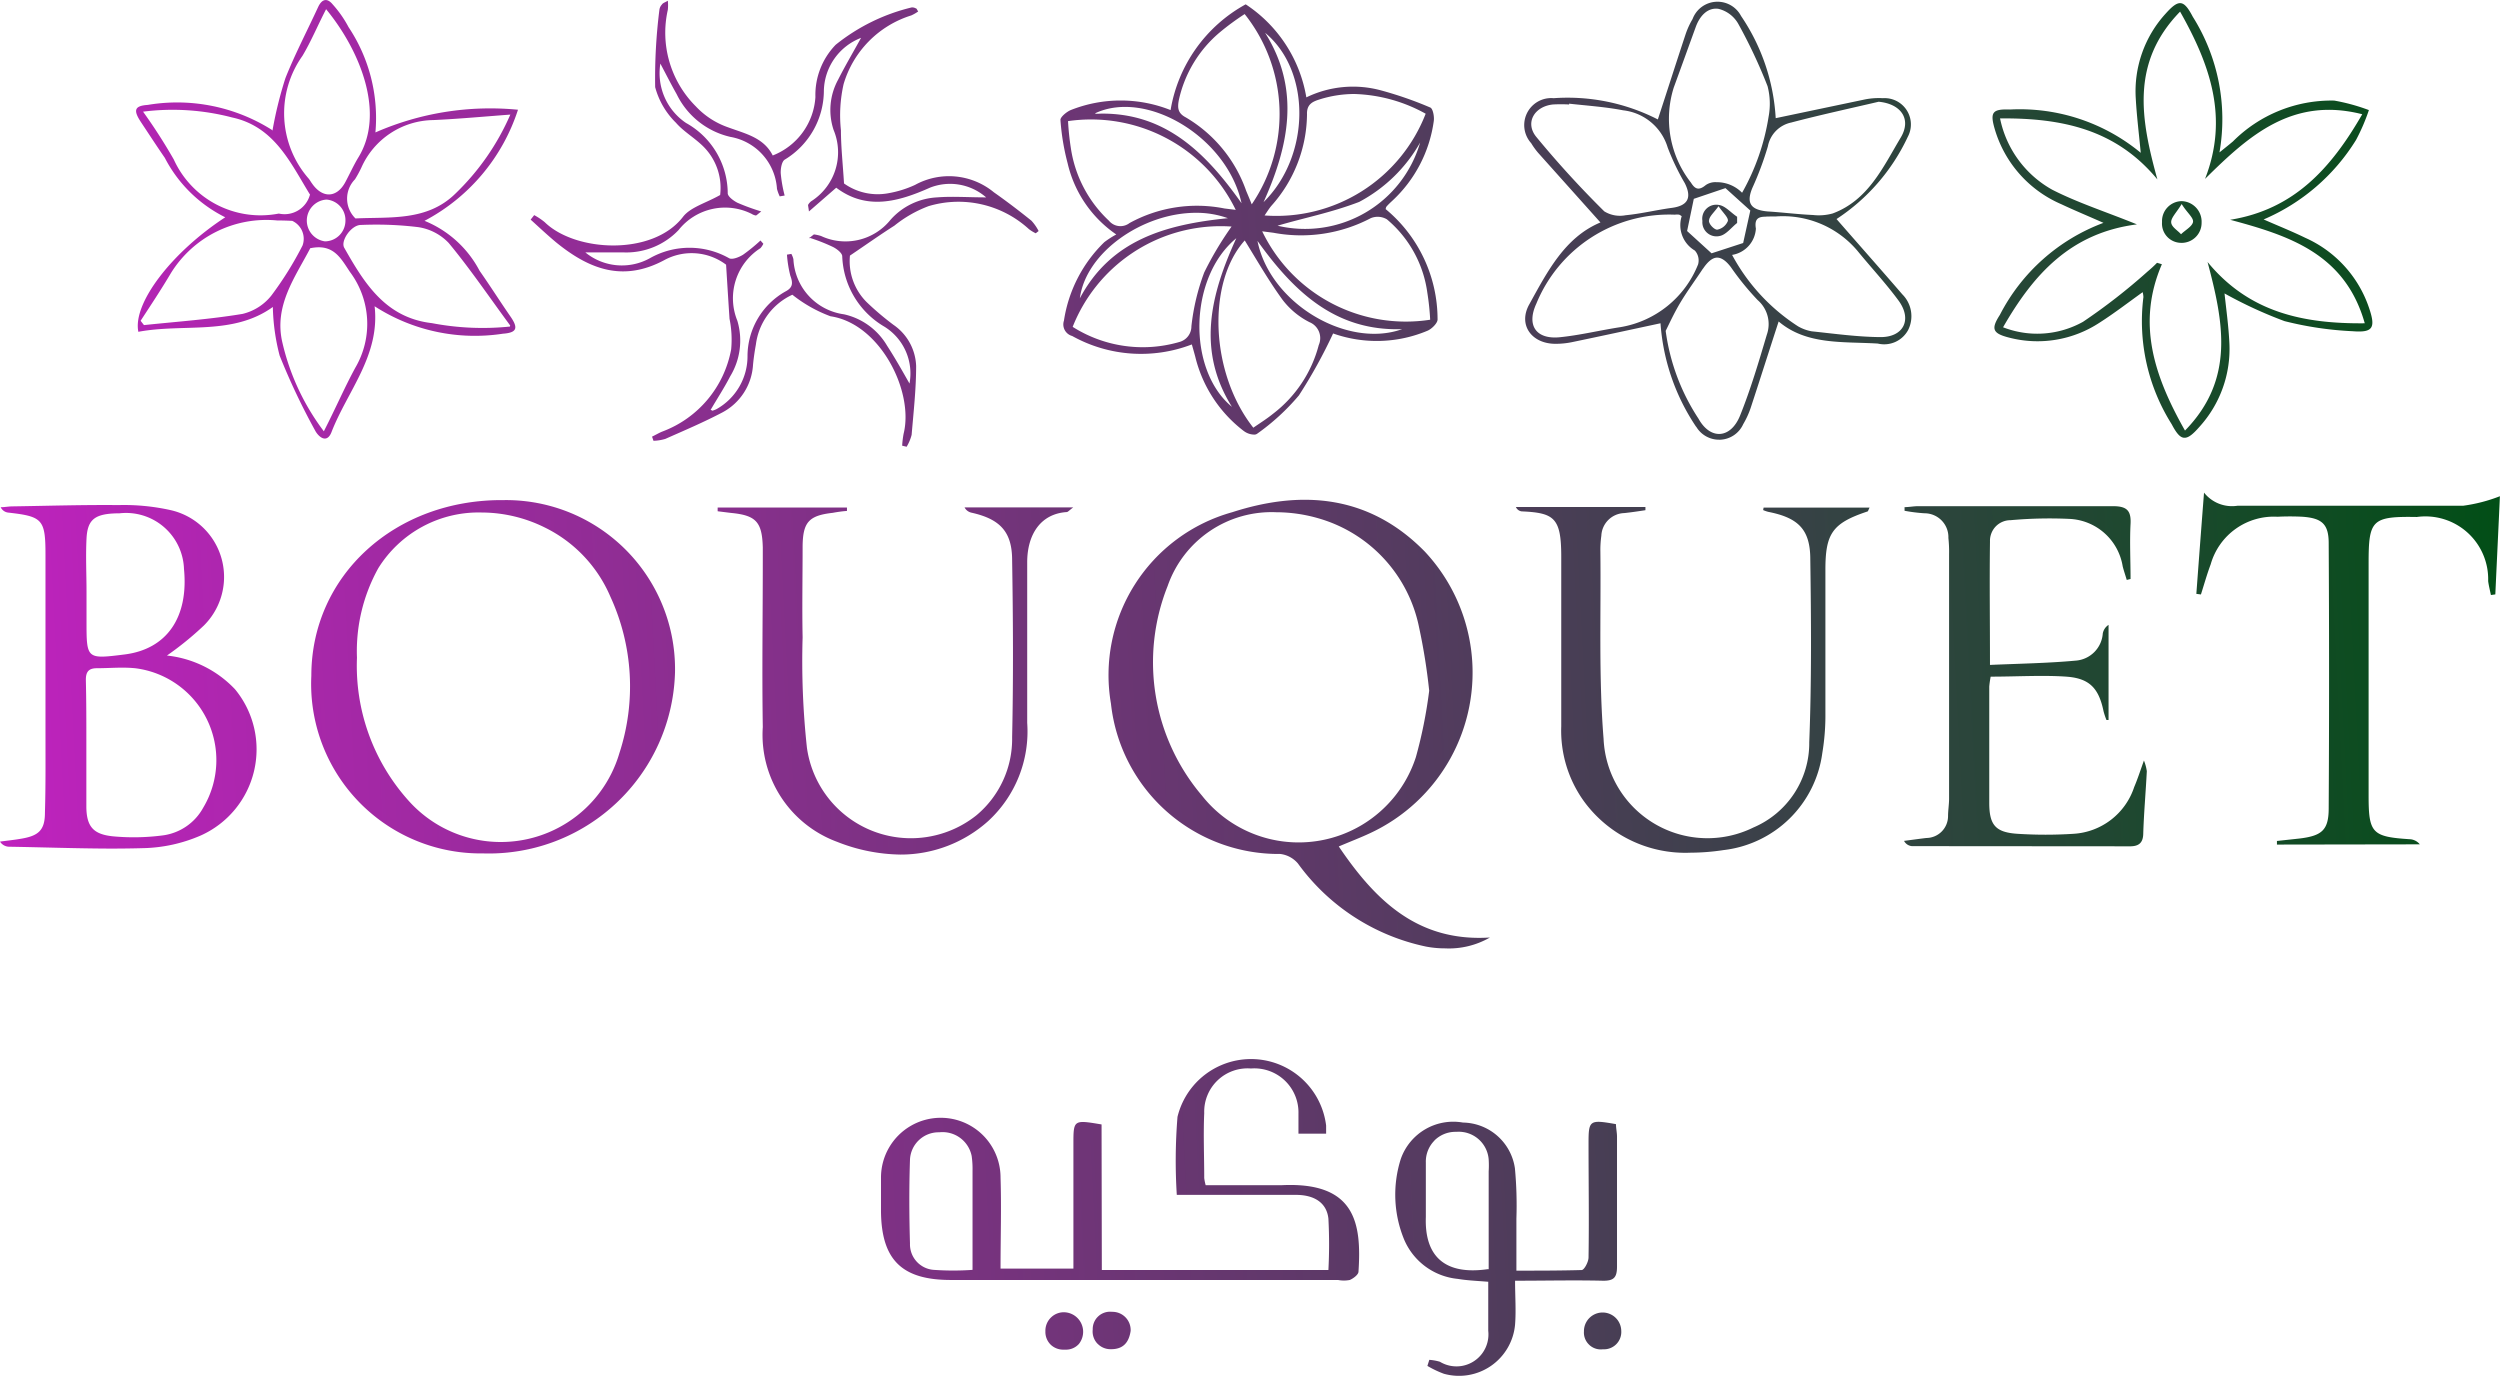 <svg xmlns="http://www.w3.org/2000/svg" xmlns:xlink="http://www.w3.org/1999/xlink" width="86.57" height="47.644" viewBox="0 0 86.57 47.644">
  <defs>
    <linearGradient id="linear-gradient" y1="0.528" x2="1" y2="0.5" gradientUnits="objectBoundingBox">
      <stop offset="0" stop-color="#be22bd"/>
      <stop offset="1" stop-color="#004f15"/>
    </linearGradient>
  </defs>
  <g id="logo" transform="translate(4622.38 474.595)">
    <path id="Union_7" data-name="Union 7" d="M50,47.571a3.534,3.534,0,0,1-.572-.272l.066-.21a1.674,1.674,0,0,1,.367.066,1.107,1.107,0,0,0,1.674-1.07v-1.7c-.412-.033-.729-.045-1.058-.1a2.253,2.253,0,0,1-1.851-1.354,4.082,4.082,0,0,1-.119-2.8,1.925,1.925,0,0,1,2.152-1.259,1.847,1.847,0,0,1,1.8,1.588A13.834,13.834,0,0,1,52.51,42.2V44c.779,0,1.518,0,2.259-.021.09,0,.239-.284.239-.436.021-1.309,0-2.621,0-3.929,0-.824.021-.852.95-.687,0,.139.036.287.036.436v4.493c0,.379-.106.5-.493.493-.978-.024-1.962,0-3.037,0,0,.538.038,1.034,0,1.515A1.948,1.948,0,0,1,50,47.571Zm-.326-8.077a1.033,1.033,0,0,0-.3.764v1.885c-.049,1.39.687,2.015,2.14,1.806h.036V40.562a3.315,3.315,0,0,0,0-.412,1.039,1.039,0,0,0-1.115-.957H50.4A1.03,1.03,0,0,0,49.67,39.494ZM36.4,46.579a.618.618,0,0,1-.2-.478.638.638,0,0,1,.2-.485.632.632,0,0,1,.491-.173.677.677,0,0,1,.471,1.093.6.6,0,0,1-.459.2.621.621,0,0,1-.077,0A.629.629,0,0,1,36.4,46.579Zm18.633-.01a.578.578,0,0,1-.184-.464.646.646,0,1,1,1.292-.019.6.6,0,0,1-.634.637.582.582,0,0,1-.475-.154Zm-17.028-.038a.613.613,0,0,1-.166-.492.6.6,0,0,1,.67-.613.631.631,0,0,1,.643.66c-.057.383-.242.629-.661.634h-.041A.615.615,0,0,1,38.008,46.531Zm8.323-2.208H32.924c-1.691,0-2.4-.694-2.417-2.37V40.777a2.07,2.07,0,1,1,4.14,0c.033,1.037,0,2.057,0,3.151H37.17v-4.3c0-.855,0-.855.975-.691l.009,5.04H46A16.842,16.842,0,0,0,46,42.2c-.057-.54-.473-.824-1.127-.824H40.75a18.974,18.974,0,0,1,.024-2.7,2.62,2.62,0,0,1,5.147.3v.28h-.958v-.687A1.527,1.527,0,0,0,43.318,37,1.5,1.5,0,0,0,41.7,38.545c-.033.746,0,1.5,0,2.247a1.551,1.551,0,0,0,.05.248H44.4c2.547-.116,2.75,1.333,2.642,2.992,0,.106-.177.237-.3.291a1.091,1.091,0,0,1-.41,0ZM31.511,40.156c-.033.966-.028,1.938,0,2.905a.886.886,0,0,0,.824.912,9.633,9.633,0,0,0,1.342,0V40.538a3.119,3.119,0,0,0-.03-.507,1.028,1.028,0,0,0-1.12-.822H32.5A.992.992,0,0,0,31.511,40.156ZM49.38,32.778A7.336,7.336,0,0,1,44.944,29.9a.946.946,0,0,0-.613-.329,5.84,5.84,0,0,1-5.861-5.206,5.854,5.854,0,0,1,4.2-6.628c2.448-.791,4.765-.577,6.666,1.361a6.131,6.131,0,0,1-1.9,9.756c-.317.149-.649.275-1.077.457,1.274,1.885,2.748,3.312,5.234,3.153a2.849,2.849,0,0,1-1.559.376A3.466,3.466,0,0,1,49.38,32.778ZM40.433,20.293a7.135,7.135,0,0,0,1.189,7.258,4.267,4.267,0,0,0,7.407-1.333,15.945,15.945,0,0,0,.461-2.3,20.489,20.489,0,0,0-.346-2.173,4.944,4.944,0,0,0-3.48-3.794,5.27,5.27,0,0,0-1.464-.213A3.81,3.81,0,0,0,40.433,20.293ZM28.99,29.152a3.95,3.95,0,0,1-2.576-3.975c-.03-1.927,0-3.852,0-5.762v-.461c-.024-.885-.236-1.11-1.106-1.193l-.457-.057v-.128h4.478v.116a4.684,4.684,0,0,0-.49.066c-.824.093-1.034.317-1.046,1.143,0,1.058-.021,2.116,0,3.169a27.824,27.824,0,0,0,.149,3.82,3.636,3.636,0,0,0,5.871,2.341,3.441,3.441,0,0,0,1.235-2.7c.045-2.059.033-4.086,0-6.131,0-.98-.412-1.425-1.408-1.647a.354.354,0,0,1-.239-.182h3.762c-.137.1-.182.161-.227.161-.914.062-1.363.79-1.366,1.728v5.572a4.215,4.215,0,0,1-1.351,3.4,4.536,4.536,0,0,1-3.038,1.16A6.15,6.15,0,0,1,28.99,29.152Zm-12.279.4a5.869,5.869,0,0,1-5.93-6.152c0-3.473,2.9-6.115,6.654-6.082a5.852,5.852,0,0,1,5.939,5.975,6.448,6.448,0,0,1-6.638,6.259ZM13.1,19.675a5.919,5.919,0,0,0-.739,3.1,6.981,6.981,0,0,0,1.794,4.959,4.279,4.279,0,0,0,7.291-1.647,7.43,7.43,0,0,0-.312-5.431,4.73,4.73,0,0,0-2.271-2.391,4.943,4.943,0,0,0-2.186-.518A4.088,4.088,0,0,0,13.1,19.675ZM54.816,27.7a4.179,4.179,0,0,1-.753-2.55V19.28c0-1.345-.236-1.522-1.371-1.572a.254.254,0,0,1-.2-.152h4.486v.111c-.248.038-.49.074-.734.1a.821.821,0,0,0-.793.786,3.541,3.541,0,0,0-.033.559c.024,2.156-.062,4.328.111,6.477a3.6,3.6,0,0,0,5.189,3.065A3.177,3.177,0,0,0,62.651,25.7c.082-2.107.066-4.218.036-6.328,0-1.034-.41-1.441-1.453-1.647a1.162,1.162,0,0,1-.18-.062l.016-.085H64.74c-.042.078-.049.123-.069.132-1.235.41-1.465.772-1.461,2.057v4.938a7.865,7.865,0,0,1-.107,1.37,3.9,3.9,0,0,1-3.423,3.362,7.667,7.667,0,0,1-1.137.09A4.344,4.344,0,0,1,54.816,27.7ZM.3,29.32a.382.382,0,0,1-.3-.177c.242-.033.49-.057.732-.1.6-.1.824-.293.824-.9.028-.956.019-1.906.019-2.86V19.214c0-1.234-.1-1.33-1.3-1.465a.328.328,0,0,1-.251-.185c.138,0,.279-.029.41-.029,1.235-.019,2.445-.057,3.671-.045a7.416,7.416,0,0,1,1.814.177,2.372,2.372,0,0,1,1.141,3.993A11.034,11.034,0,0,1,5.781,22.7a3.8,3.8,0,0,1,2.358,1.169,3.27,3.27,0,0,1-1.184,5.061,5.267,5.267,0,0,1-2.012.44c-.378.011-.756.015-1.134.015C2.64,29.381,1.47,29.339.3,29.32Zm3.056-6.181c-.282,0-.386.12-.383.412.017.724.017,1.441.017,2.173v2.194c0,.727.26.978.939,1.044a7.76,7.76,0,0,0,1.724-.036,1.871,1.871,0,0,0,1.382-.954,3.207,3.207,0,0,0-2.35-4.832,4.339,4.339,0,0,0-.441-.02C3.95,23.119,3.654,23.139,3.357,23.139Zm.54-5.357c-.634.042-.869.239-.9.867s0,1.228,0,1.835v1.022c0,1.321,0,1.321,1.316,1.157,1.458-.182,2.223-1.276,2.059-2.962a2.008,2.008,0,0,0-2.232-1.926Q4.018,17.775,3.9,17.782ZM66.205,29.3a.342.342,0,0,1-.272-.182c.256-.033.511-.069.771-.1a.758.758,0,0,0,.753-.753c0-.2.036-.41.036-.608V19.19a4.357,4.357,0,0,0-.024-.561.826.826,0,0,0-.824-.855,5.59,5.59,0,0,1-.694-.087v-.126c.156,0,.317-.033.472-.033h6.741c.469,0,.637.138.613.608-.033.634,0,1.276,0,1.913l-.132.033c-.045-.156-.1-.312-.14-.469a1.957,1.957,0,0,0-1.851-1.645,15.022,15.022,0,0,0-2.033.045.71.71,0,0,0-.512.216.72.72,0,0,0-.2.519c-.019,1.392,0,2.782,0,4.277,1.013-.045,2-.059,2.971-.149a1.015,1.015,0,0,0,.935-.938.452.452,0,0,1,.2-.3v3.293h-.073a2.674,2.674,0,0,1-.1-.3c-.164-.793-.481-1.143-1.288-1.2s-1.728,0-2.621,0a3.309,3.309,0,0,0-.049.343V27.8c0,.772.218,1.023.979,1.073a15.091,15.091,0,0,0,1.939,0,2.359,2.359,0,0,0,2.1-1.617c.111-.26.2-.532.338-.921a1.6,1.6,0,0,1,.1.369c-.036.717-.1,1.428-.123,2.14,0,.329-.14.462-.457.462Zm12.641-.054v-.125l.8-.087c.753-.094.989-.291.992-1.028q.026-4.6,0-9.2c0-.661-.239-.864-.906-.912a8.513,8.513,0,0,0-.867,0,2.27,2.27,0,0,0-2.313,1.647c-.128.341-.227.694-.338,1.044l-.159-.021q.13-1.753.266-3.506a1.235,1.235,0,0,0,1.165.454H85.3a5.508,5.508,0,0,0,1.267-.329c-.048,1.053-.105,2.225-.159,3.4l-.153.021c-.033-.161-.074-.32-.095-.481a2.174,2.174,0,0,0-2.469-2.221c-1.569-.026-1.671.1-1.671,1.617v8.041c0,1.288.123,1.415,1.411,1.5a.474.474,0,0,1,.362.178ZM31.24,15.433a3.3,3.3,0,0,1,.05-.412c.367-1.477-.823-3.818-2.531-4.069a4.766,4.766,0,0,1-1.321-.746,2.2,2.2,0,0,0-1.262,1.718c-.042.234-.078.468-.1.706a2,2,0,0,1-1.053,1.647c-.646.341-1.317.625-1.984.921a1.573,1.573,0,0,1-.41.066l-.05-.144c.12-.057.236-.128.358-.177a3.762,3.762,0,0,0,2.382-2.848,3.6,3.6,0,0,0-.057-1.056c-.038-.573-.074-1.15-.119-1.873A1.981,1.981,0,0,0,23,9.009c-1.444.774-2.618.3-3.745-.618-.3-.251-.589-.521-.88-.786l.123-.156a2.316,2.316,0,0,1,.362.242c1.058,1.037,3.74,1.181,4.789-.18.26-.338.786-.474,1.288-.758a2.021,2.021,0,0,0-.58-1.678c-.3-.3-.687-.519-.95-.824a2.7,2.7,0,0,1-.72-1.234A18.964,18.964,0,0,1,22.834.338a.324.324,0,0,1,.086-.18c.033-.054.09-.066.206-.132a1.546,1.546,0,0,1,0,.312,3.6,3.6,0,0,0,.966,3.342,2.777,2.777,0,0,0,1.12.729c.6.222,1.234.353,1.546.975A2.326,2.326,0,0,0,28.236,3.36a2.5,2.5,0,0,1,.7-1.808A6.694,6.694,0,0,1,31.57.257a.266.266,0,0,1,.144.033c.028,0,.04.048.081.107a1.455,1.455,0,0,1-.242.138,3.541,3.541,0,0,0-2.341,2.379,4.9,4.9,0,0,0-.092,1.6c0,.559.062,1.12.107,1.839a2.009,2.009,0,0,0,1.536.338,3.719,3.719,0,0,0,.921-.287,2.442,2.442,0,0,1,2.732.255c.445.313.876.642,1.3.983A1.592,1.592,0,0,1,35.965,8l-.1.078a1.353,1.353,0,0,1-.236-.144,3.612,3.612,0,0,0-3.477-.795,4.3,4.3,0,0,0-1.181.675c-.472.3-.93.625-1.539,1.037a2,2,0,0,0,.576,1.608,9.877,9.877,0,0,0,.93.789,1.806,1.806,0,0,1,.786,1.428c0,.8-.09,1.593-.156,2.382a1.549,1.549,0,0,1-.173.412ZM26.433,8.441a.627.627,0,0,1-.1.152,2.058,2.058,0,0,0-.8,2.514,2.389,2.389,0,0,1-.248,1.925c-.213.412-.452.774-.679,1.165.038,0,.053.028.066.024a.815.815,0,0,0,.14-.054,2.1,2.1,0,0,0,1.073-1.851,2.575,2.575,0,0,1,1.321-2.227c.26-.137.251-.3.161-.544a4.164,4.164,0,0,1-.116-.727l.152-.026a.737.737,0,0,1,.071.182,2.027,2.027,0,0,0,1.752,1.91,2.312,2.312,0,0,1,1.491,1.086c.267.412.5.822.777,1.312a1.905,1.905,0,0,0-.869-1.97,2.947,2.947,0,0,1-1.46-2.436c0-.116-.194-.263-.331-.329a6.336,6.336,0,0,0-.8-.313c.131-.1.147-.119.155-.116a1.323,1.323,0,0,1,.242.054,2,2,0,0,0,2.4-.554,2.311,2.311,0,0,1,1.617-.783c.538-.042,1.082,0,1.7,0A1.9,1.9,0,0,0,32.2,6.5c-1.1.49-2.194.79-3.243,0l-.945.822c-.021-.177-.038-.213-.026-.234a.44.44,0,0,1,.1-.116A2.01,2.01,0,0,0,28.866,4.5a2.188,2.188,0,0,1,.156-1.74c.239-.473.511-.933.795-1.449a2.008,2.008,0,0,0-1.288,1.823A2.8,2.8,0,0,1,27.18,5.524c-.111.061-.153.32-.144.485a4.69,4.69,0,0,0,.135.762L27,6.8a1.482,1.482,0,0,1-.095-.26,1.953,1.953,0,0,0-1.614-1.8,2.752,2.752,0,0,1-1.86-1.48c-.177-.313-.338-.63-.564-1.058a2.077,2.077,0,0,0,.89,2.057A2.8,2.8,0,0,1,25.2,6.693c0,.111.2.26.338.329a7.647,7.647,0,0,0,.823.3c-.14.107-.164.14-.189.14a.376.376,0,0,1-.14-.054,2.056,2.056,0,0,0-2.535.559,2.5,2.5,0,0,1-1.885.774H20.27a2,2,0,0,0,2.235.2,2.782,2.782,0,0,1,2.741,0c.111.062.35-.036.488-.123a6.086,6.086,0,0,0,.6-.49Zm32.3,6.337A7.334,7.334,0,0,1,57.5,11.194c-1.016.218-2.059.445-3.066.654a2.78,2.78,0,0,1-.61.057c-.8-.021-1.255-.663-.873-1.357.63-1.141,1.235-2.329,2.469-2.845L53.26,5.289a2.505,2.505,0,0,1-.239-.332A.935.935,0,0,1,53.8,3.4a6.856,6.856,0,0,1,3.608.736c.322-.983.639-1.979.968-2.971A2.745,2.745,0,0,1,58.61.66.921.921,0,0,1,60.289.553a7,7,0,0,1,1.2,3.539l3.1-.651A2.507,2.507,0,0,1,65.2,3.4a.911.911,0,0,1,.861,1.342,6.881,6.881,0,0,1-2.466,2.843c.765.876,1.527,1.737,2.28,2.609a1.069,1.069,0,0,1,.2,1.234.942.942,0,0,1-1.049.469c-1.205-.074-2.469.057-3.435-.765-.331,1.016-.646,2.012-.971,3a2.993,2.993,0,0,1-.256.556.916.916,0,0,1-.784.538h-.051A.916.916,0,0,1,58.738,14.778Zm.234-5.473c-.251.383-.526.753-.762,1.144s-.407.772-.526,1.008a7.278,7.278,0,0,0,1.136,3.04c.412.745,1.115.7,1.44-.106.367-.911.646-1.856.926-2.8a1.1,1.1,0,0,0-.317-1.2,9.521,9.521,0,0,1-.93-1.144c-.165-.216-.321-.326-.474-.326S59.14,9.052,58.971,9.305ZM58,7.434a4.966,4.966,0,0,0-4.8,3.082c-.341.736-.024,1.234.79,1.164.708-.069,1.408-.242,2.112-.35a3.519,3.519,0,0,0,2.7-2.176.511.511,0,0,0-.113-.478,1.02,1.02,0,0,1-.455-1.189.5.5,0,0,0-.083-.052.444.444,0,0,0-.076-.007A.437.437,0,0,0,58,7.434Zm3.153.069c-.243,0-.412.054-.35.412a.981.981,0,0,1-.824.912A6.711,6.711,0,0,0,62.263,11.3a1.447,1.447,0,0,0,.474.173c.79.083,1.584.194,2.377.2s1.117-.6.627-1.267c-.442-.6-.956-1.15-1.425-1.725A3.376,3.376,0,0,0,61.5,7.495Q61.326,7.495,61.153,7.5Zm-2.5-.618L58.421,8l.847.772,1.094-.357.248-1.124-.861-.777ZM53.774,3.618c-.637.066-.975.627-.58,1.117a34.208,34.208,0,0,0,2.358,2.583,1.031,1.031,0,0,0,.741.135c.538-.052,1.07-.184,1.6-.255s.712-.329.448-.855a8.262,8.262,0,0,1-.592-1.234A1.824,1.824,0,0,0,56.207,3.82c-.618-.119-1.25-.161-1.872-.23v.028q-.14-.008-.281-.008T53.774,3.618Zm8.268.622a1.038,1.038,0,0,0-.823.824A10.891,10.891,0,0,1,60.684,6.5c-.224.53-.066.769.526.822.526.033,1.049.1,1.572.123a1.781,1.781,0,0,0,.682-.054c1.234-.461,1.745-1.609,2.355-2.628.386-.646,0-1.169-.765-1.24C64.05,3.758,63.042,3.976,62.041,4.239ZM60.325,6.675a7.818,7.818,0,0,0,.918-2.633,2.423,2.423,0,0,0-.036-1.058A17.854,17.854,0,0,0,60.19.82a1.083,1.083,0,0,0-.684-.514c-.379-.054-.646.251-.782.618-.255.7-.506,1.4-.765,2.107a3.59,3.59,0,0,0,.594,3.291c.132.21.258.3.514.087a.584.584,0,0,1,.371-.1A1.228,1.228,0,0,1,60.325,6.675ZM10.918,14.919a23.392,23.392,0,0,1-1.235-2.606,7.239,7.239,0,0,1-.235-1.683c-1.39,1-3.085.564-4.657.86C4.588,10.5,5.954,8.729,7.8,7.524A4.71,4.71,0,0,1,5.708,5.467c-.284-.412-.552-.824-.824-1.234s-.237-.568.23-.6a6.145,6.145,0,0,1,4.3.864.042.042,0,0,0,.022.021,13.719,13.719,0,0,1,.447-1.811c.326-.822.757-1.647,1.136-2.469.137-.287.317-.308.5-.087a3.893,3.893,0,0,1,.551.789A5.67,5.67,0,0,1,13,4.586,9.906,9.906,0,0,1,17.937,3.8,6.673,6.673,0,0,1,14.7,7.647a3.739,3.739,0,0,1,1.906,1.728c.362.516.7,1.049,1.056,1.565.289.41.256.58-.251.616a6.4,6.4,0,0,1-4.439-.951c.194,1.707-.942,2.935-1.494,4.361-.063.161-.146.22-.23.22C11.12,15.188,10.986,15.044,10.918,14.919ZM9.782,11.877a8.126,8.126,0,0,0,1.432,3.058c.41-.8.715-1.513,1.089-2.2a3,3,0,0,0-.183-3.316c-.322-.478-.568-.989-1.371-.824V8.585C10.222,9.6,9.472,10.59,9.782,11.877ZM12.494,7.79c-.325,0-.712.549-.573.791.7,1.235,1.432,2.424,3.037,2.609a9.324,9.324,0,0,0,2.7.118l.009-.036c-.753-1.025-1.4-1.979-2.131-2.86a1.825,1.825,0,0,0-1.058-.547,11.914,11.914,0,0,0-1.434-.087Q12.766,7.778,12.494,7.79ZM5.918,9.458c-.338.571-.7,1.115-1.049,1.65l.116.149c1.139-.119,2.291-.2,3.417-.388a1.81,1.81,0,0,0,1-.642A11.82,11.82,0,0,0,10.477,8.5a.684.684,0,0,0-.357-.852c-.176-.009-.351-.014-.523-.014A3.888,3.888,0,0,0,5.918,9.458ZM10.625,7.61a.727.727,0,0,0,.629.748.717.717,0,0,0,.708-.712V7.635a.713.713,0,0,0-.655-.724A.728.728,0,0,0,10.625,7.61ZM15,4.158A2.765,2.765,0,0,0,12.515,5.8a3.808,3.808,0,0,1-.223.41.956.956,0,0,0,.017,1.354h.009c1.19-.057,2.469.1,3.444-.852a8.494,8.494,0,0,0,1.91-2.744C16.691,4.042,15.848,4.12,15,4.158ZM4.959,3.874A18.863,18.863,0,0,1,6.017,5.521,3.3,3.3,0,0,0,9.63,7.4a.113.113,0,0,1,.048,0,.909.909,0,0,0,1.049-.637l.009-.021c-.684-1.115-1.234-2.358-2.7-2.675a8.119,8.119,0,0,0-3.082-.2Zm5.514-1.939a3.433,3.433,0,0,0,.218,4.252c.042.052.074.114.115.168.364.523.86.5,1.153-.05.144-.27.272-.551.431-.822.983-1.551.066-3.752-1.094-5.16V.311C11,.882,10.773,1.433,10.473,1.935ZM75.2,14.688a6.689,6.689,0,0,1-.978-4.4.815.815,0,0,0-.026-.171c-.509.365-.99.736-1.5,1.061a3.906,3.906,0,0,1-3.132.511c-.568-.145-.625-.3-.312-.786a6.645,6.645,0,0,1,3.587-3.186c-.559-.248-1.016-.436-1.461-.646a4.081,4.081,0,0,1-2.3-2.588c-.177-.6-.087-.712.526-.691a6.569,6.569,0,0,1,4.526,1.5c-.066-.691-.14-1.288-.173-1.886A3.989,3.989,0,0,1,75,.463c.448-.5.621-.478.93.114a6.665,6.665,0,0,1,.926,4.7c.23-.185.35-.281.466-.379A4.815,4.815,0,0,1,80.83,3.483a6.742,6.742,0,0,1,1.2.329,6.74,6.74,0,0,1-.445,1.034,6.984,6.984,0,0,1-3.2,2.753c.506.222.978.41,1.444.637A4.086,4.086,0,0,1,82.048,10.7c.221.663.107.822-.572.77a11.771,11.771,0,0,1-2.367-.35,14.948,14.948,0,0,1-2.078-.959c.057.539.14,1.127.168,1.719a4.008,4.008,0,0,1-1.041,2.905c-.216.248-.371.374-.508.374C75.5,15.165,75.367,15.007,75.2,14.688ZM74.862,9.15c-.888,2.057-.254,3.9.8,5.76,1.743-1.785,1.328-3.773.781-5.838,1.428,1.737,3.291,2.144,5.444,2.123-.679-2.4-2.6-3.033-4.661-3.584,2.218-.358,3.5-1.79,4.574-3.655-2.419-.616-3.928.738-5.444,2.239.824-2.111.185-3.937-.864-5.793-1.725,1.773-1.357,3.745-.786,5.811C73.278,4.483,71.415,4.083,69.258,4.1A3.662,3.662,0,0,0,71.065,6.57c.885.452,1.847.76,2.933,1.2-2.291.293-3.579,1.721-4.636,3.563a3.255,3.255,0,0,0,2.768-.189A20.543,20.543,0,0,0,74.369,9.4a4.408,4.408,0,0,0,.325-.3Zm-31.8,5.769a4.6,4.6,0,0,1-1.671-2.561c-.033-.126-.071-.258-.12-.431a4.9,4.9,0,0,1-4.145-.293.414.414,0,0,1-.284-.53,4.791,4.791,0,0,1,1.4-2.72,3.32,3.32,0,0,1,.412-.265A4.108,4.108,0,0,1,36.969,5.65a8,8,0,0,1-.248-1.5c0-.1.209-.275.355-.338a4.674,4.674,0,0,1,3.459,0A5.142,5.142,0,0,1,43.136.15a4.806,4.806,0,0,1,2.1,3.222A3.7,3.7,0,0,1,47.8,3.124a12.91,12.91,0,0,1,1.729.6c.09.038.144.317.119.474a4.621,4.621,0,0,1-1.434,2.753c-.061.057-.123.114-.18.177s-.03.057-.054.111a4.957,4.957,0,0,1,1.8,3.826c0,.123-.2.326-.35.388a4.527,4.527,0,0,1-3.267.094,17.717,17.717,0,0,1-1.183,2.143,7.719,7.719,0,0,1-1.456,1.335.167.167,0,0,1-.1.024A.608.608,0,0,1,43.063,14.919Zm.336-.107c.251-.173.481-.317.693-.49a4.391,4.391,0,0,0,1.575-2.374.595.595,0,0,0-.32-.791,2.716,2.716,0,0,1-.931-.772c-.481-.66-.888-1.371-1.312-2.059C41.794,9.783,41.9,12.91,43.4,14.811Zm-.736-.72c-1.214-1.937-.765-3.847.149-5.843C41.166,9.6,41.1,12.806,42.663,14.091Zm-5.518-2.774a4.531,4.531,0,0,0,3.7.523.559.559,0,0,0,.412-.544A7.642,7.642,0,0,1,41.7,9.434a11.412,11.412,0,0,1,.947-1.589v0q-.189-.013-.376-.013A5.518,5.518,0,0,0,37.145,11.317Zm11.4.08c-2.269.072-3.71-1.253-5-3.055C43.976,10.5,46.637,12.078,48.547,11.4Zm.98-.326a8.637,8.637,0,0,0-.1-.947,4.015,4.015,0,0,0-1.4-2.531.628.628,0,0,0-.556-.04,5.181,5.181,0,0,1-3.371.506l-.39-.05A5.519,5.519,0,0,0,49.527,11.071ZM37.393,10.33c1.073-2.017,2.957-2.556,5.127-2.774a3.216,3.216,0,0,0-1.107-.187C39.588,7.369,37.606,8.721,37.393,10.33Zm9.673-3.338c-.98.376-1.946.561-2.827.824a4.15,4.15,0,0,0,4.938-2.881A5.252,5.252,0,0,1,47.066,6.992ZM37.08,5.117A4.3,4.3,0,0,0,38.4,7.643a.516.516,0,0,0,.713.081A4.853,4.853,0,0,1,42.4,7.219l.391.048a5.575,5.575,0,0,0-5.807-3.073A9.254,9.254,0,0,0,37.08,5.117ZM45.7,3.441c-.251.078-.454.17-.441.519a4.809,4.809,0,0,1-1.235,3.168c-.078.094-.144.2-.234.333a5.543,5.543,0,0,0,5.578-3.523A5.387,5.387,0,0,0,46.9,3.255,4.009,4.009,0,0,0,45.7,3.441ZM42.244,1.116a4.244,4.244,0,0,0-1.425,2.358c-.045.248-.042.442.239.589A4.78,4.78,0,0,1,43.153,6.61c.061.144.12.284.192.466A5.557,5.557,0,0,0,43.1.487,8.936,8.936,0,0,0,42.244,1.116Zm.748,5.921c-.5-2.291-3.288-3.946-5.061-3.118V3.94c.083,0,.165-.006.246-.006C40.355,3.934,41.744,5.268,42.992,7.037ZM43.754,7c1.621-1.593,1.666-4.531.054-5.864C45.042,3.1,44.63,5.05,43.754,7ZM75.518,8.409a.666.666,0,0,1-.651-.717.692.692,0,0,1,.684-.727.713.713,0,0,1,.686.745.692.692,0,0,1-.693.7ZM75.184,7.7c.009.161.218.272.341.412.14-.14.371-.26.412-.412s-.2-.323-.39-.635C75.355,7.377,75.176,7.541,75.184,7.7Zm-47.17.526.027.009-.027.021Zm31.1-.164a.486.486,0,0,1-.163-.41.485.485,0,0,1,.563-.556c.227.028.412.26.639.41v.215c-.2.156-.384.412-.609.452a.485.485,0,0,1-.429-.111Zm.062-.422c0,.135.2.324.292.312a.5.5,0,0,0,.365-.3c.021-.12-.159-.272-.324-.511C59.345,7.371,59.181,7.5,59.181,7.64Z" transform="translate(-4622.38 -474.595)" fill="url(#linear-gradient)"/>
  </g>
</svg>
